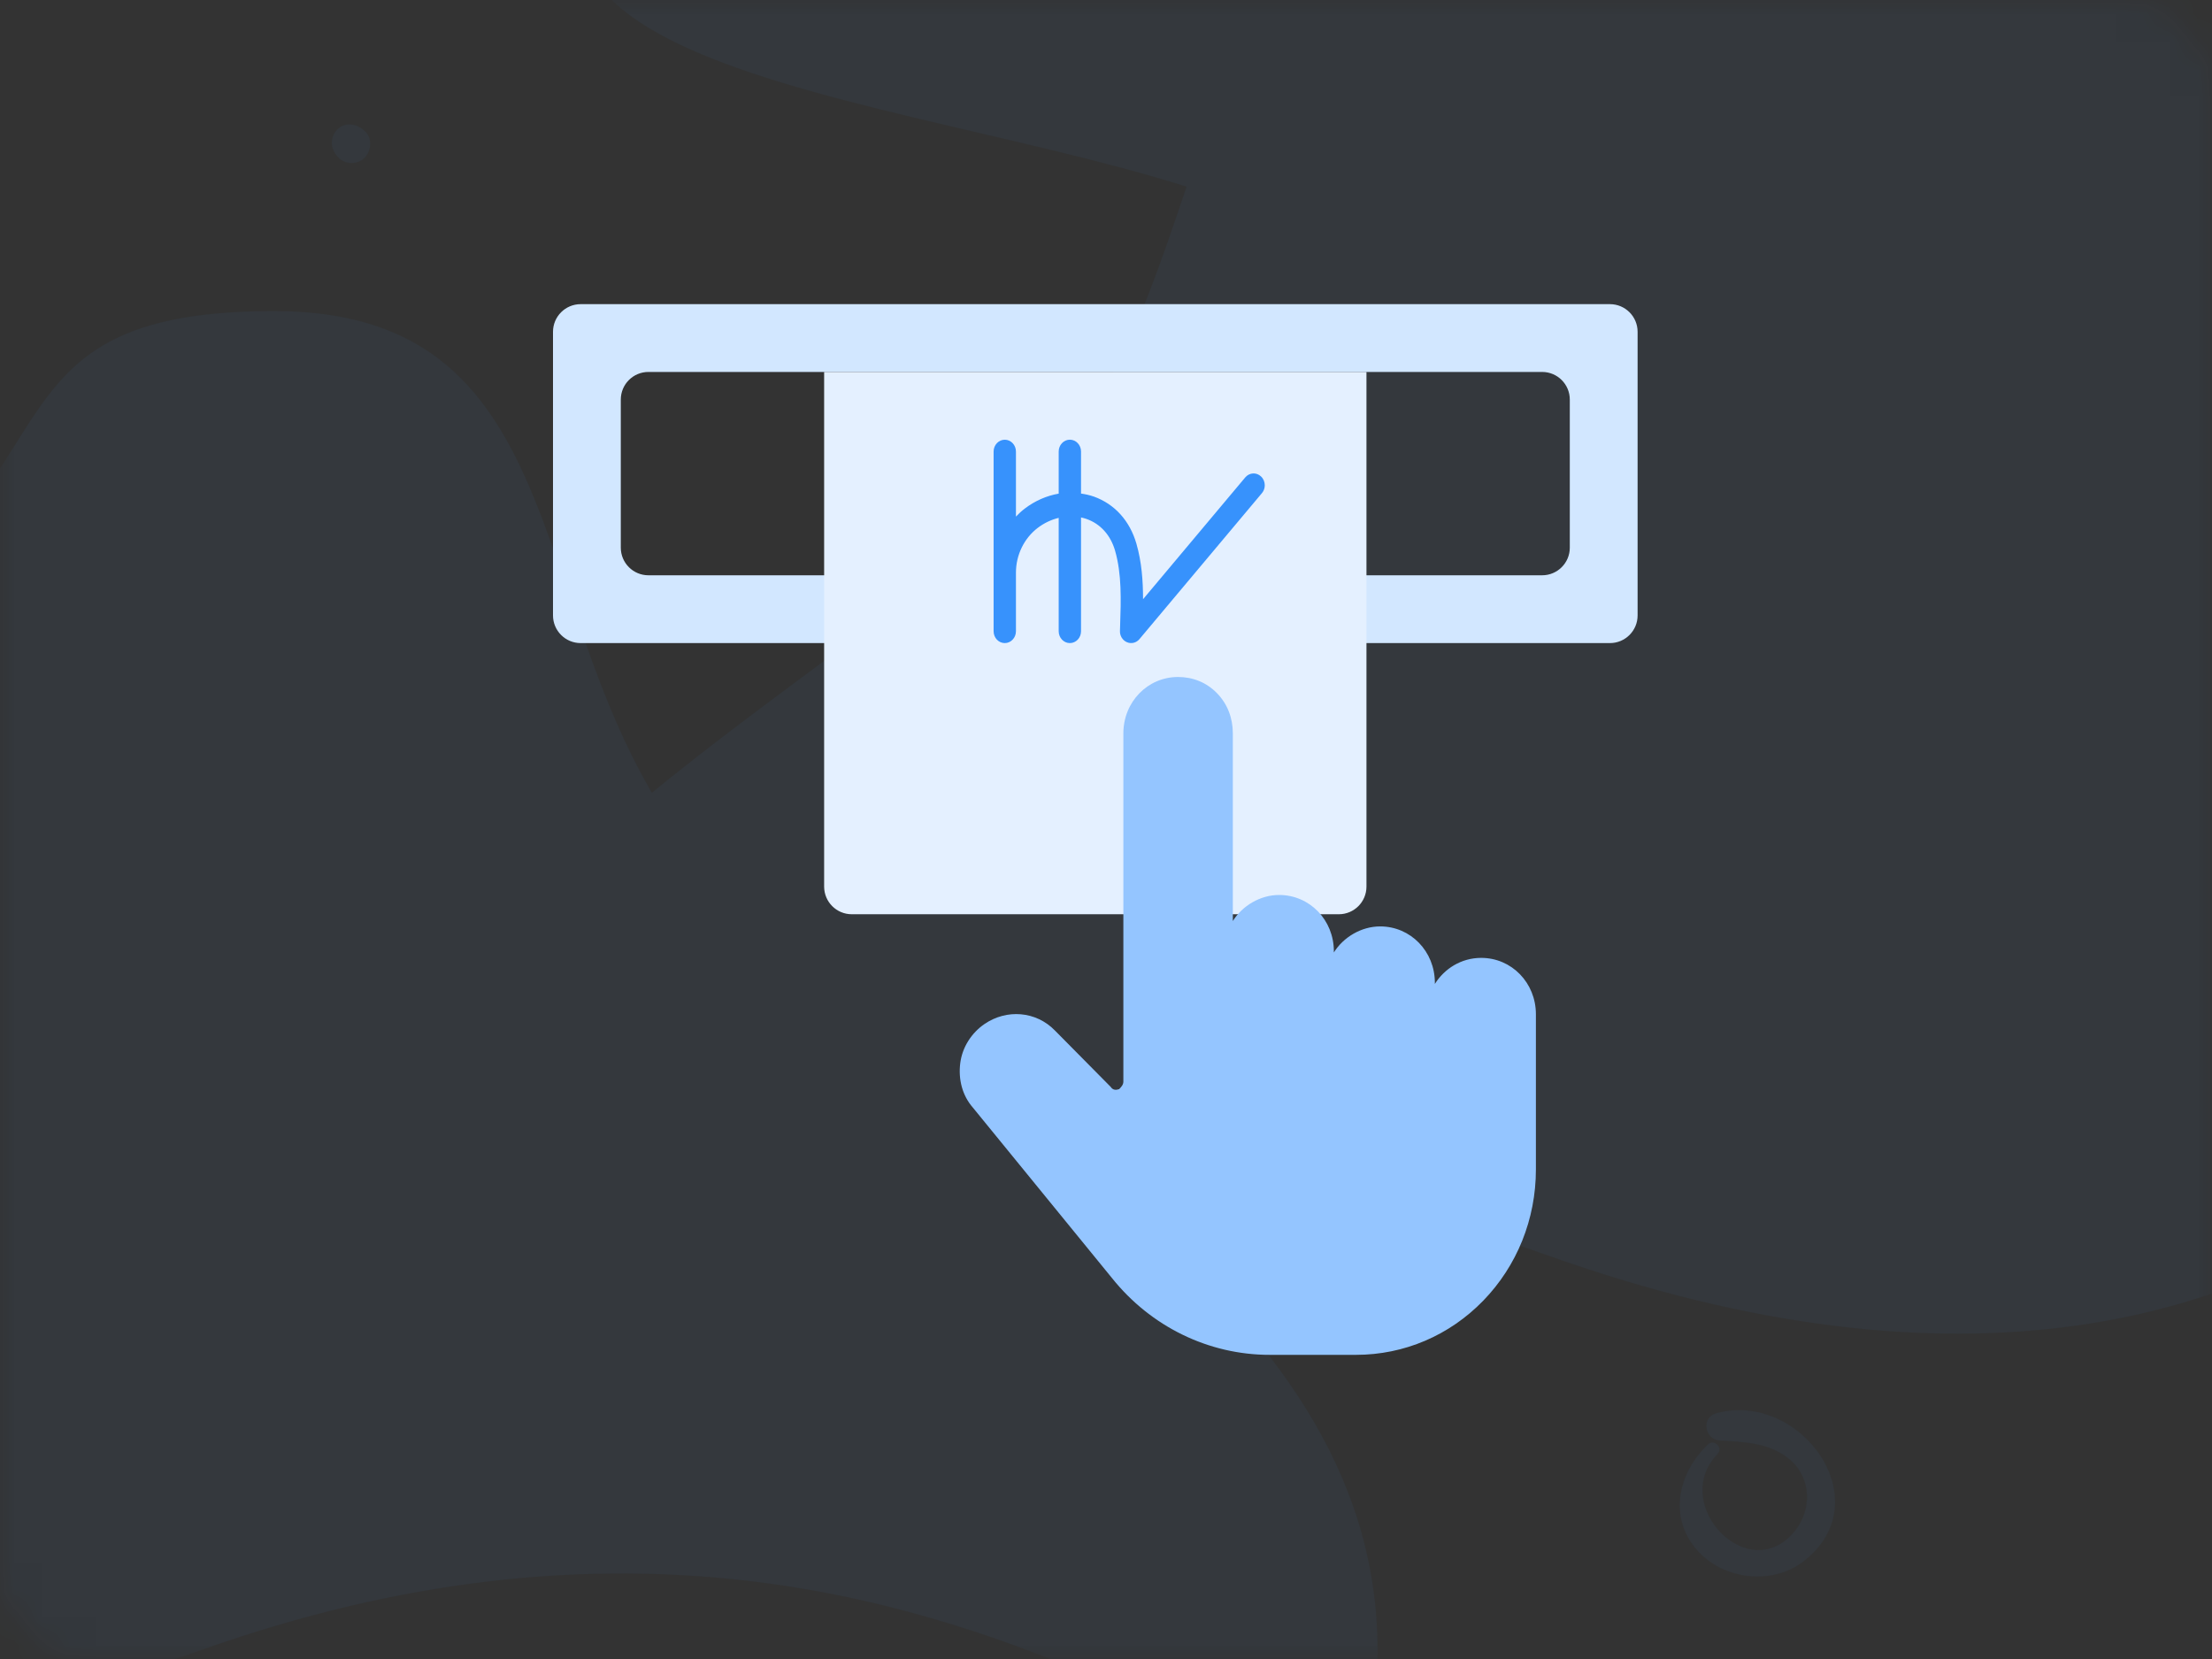 <svg xmlns="http://www.w3.org/2000/svg" xmlns:xlink="http://www.w3.org/1999/xlink" width="80" height="60" viewBox="0 0 80 60">
    <rect x="0" y="0" width="80" height="60" fill="#333333" stroke="none"/>
    <defs>
        <rect id="prefix__a" width="80" height="60" x="0" y="0" rx="3"/>
    </defs>
    <g fill="none" fill-rule="evenodd">
        <mask id="prefix__b" fill="#fff">
            <use xlink:href="#prefix__a"/>
        </mask>
        <g fill="#3792FC" fill-rule="nonzero" mask="url(#prefix__b)" opacity=".05">
            <g>
                <path d="M64.184 0c-8.25 0-22.5 0-25.5 8.25s21.943 7.766 27.75 13.573C72.24 27.629 81.603 27 90.434 27s7.158 9.734 14.25 8.25.75-8.918 3-13.427V0h-43.5zM24.72 71.675c29.448-10.47 42.536 13.088 42.536 0S51.55 52.043 43.698 44.191c-7.853-7.853-4.417-20.941-16.36-20.941-11.944 0-5.927 7.337-18.978 13.088-13.05 5.751-13.088 45.807 16.36 35.337z" transform="translate(-17.435 -12)"/>
                <path d="M73.47 57.425c-29.448-10.47-42.535 13.088-42.535 0S46.64 37.793 54.493 29.941C62.345 22.088 58.909 9 70.853 9c11.943 0 5.926 7.337 18.977 13.088 13.051 5.751 26.176-9.162 26.176 7.853 0 17.014-13.088 37.954-42.536 27.484zM26.712 37.617c1.058-.506 2.143-1.09 3.098-1.775.35-.252.005-.742-.363-.547-1.02.534-2.017 1.225-2.925 1.928-.187.14-.052.508.19.394z" transform="translate(-17.435 -12)"/>
                <path d="M96.247 47.916c-.22-1.152-.509-2.351-.93-3.45-.152-.401-.715-.194-.622.214.257 1.123.672 2.26 1.121 3.319.09.215.483.179.43-.083zM30.631 16.744c-.02-.018-.039-.036-.06-.052-.262-.233-.692-.278-.947 0-.257.28-.249.667 0 .947.019.021.037.04.052.06.234.265.72.257.955 0 .234-.257.28-.706 0-.955zM90.941 20.821c.066-.429.053-.836.291-1.216.48-.752 1.16-.564 1.818-.231.67.338 1.304.539 2.03.225 1.139-.492 1.674-2.21.587-3.018-.351-.263-.699.17-.652.502.066.46.295.971-.1 1.366-.53.53-1.15.085-1.68-.154-.57-.257-1.178-.313-1.764-.075-1.013.41-1.75 1.783-.944 2.711.113.129.386.069.414-.11zM79.2 64.243c-1.04.999-1.435 2.553-.444 3.755.933 1.132 2.744 1.368 3.909.469 2.819-2.176-.12-6.185-3.159-5.356-.563.154-.422.958.133.987.887.05 1.84.083 2.55.709.762.667.779 1.799.153 2.57-1.658 2.035-4.535-.962-2.794-2.786.224-.228-.116-.568-.348-.348zM18.192 57.614c.325 1.207.681 2.4 1.055 3.593.088.286.36.378.607.208.97-.66 1.938-1.306 2.859-2.036.176-.141.137-.424-.035-.544-1.077-.737-2.527-1.828-3.893-1.835-.346-.004-.59.487-.237.688.55.318 1.21.43 1.8.674.678.283 1.352.614 1.952 1.041.014-.197.028-.395.039-.592-1.027.631-1.994 1.34-2.968 2.047l.575.116c-.417-1.179-.844-2.347-1.306-3.508-.099-.244-.515-.11-.448.148z" transform="translate(-17.435 -12)"/>
            </g>
        </g>
        <g mask="url(#prefix__b)">
            <g>
                <path fill="#D2E7FF" d="M38.226 0c.552 0 1 .448 1 1v10.258c0 .552-.448 1-1 1H1c-.552 0-1-.448-1-1V1c0-.552.448-1 1-1h37.226zm-2.452 2.452H3.452c-.553 0-1 .447-1 1v5.354c0 .553.447 1 1 1h32.322c.552 0 1-.447 1-1V3.452c0-.553-.448-1-1-1z" transform="translate(20 11)"/>
                <path fill="#E4F0FF" d="M9.806 2.452H29.42v18.613c0 .552-.447 1-1 1H10.806c-.552 0-1-.448-1-1V2.452z" transform="translate(20 11)"/>
                <path fill="#3792FC" fill-rule="nonzero" d="M15.935 5.331V11.83c0 .236.181.428.404.428.223 0 .404-.192.404-.428V9.71c0-.639.296-1.245.79-1.62.234-.178.492-.297.756-.361v4.101c0 .236.181.428.404.428.223 0 .404-.192.404-.428V7.714c.07.015.139.034.207.058.498.178.861.583 1.023 1.14.246.848.215 1.794.184 2.711l-.006.193c-.009.18.096.345.254.411.158.067.338.022.451-.113l4.43-5.28c.068-.08.102-.182.102-.283 0-.118-.046-.236-.136-.32-.166-.158-.421-.142-.57.035l-3.696 4.406c-.001-.672-.05-1.35-.241-2.012-.24-.827-.786-1.43-1.537-1.7-.152-.053-.308-.087-.465-.11V5.33c0-.236-.18-.428-.404-.428-.223 0-.404.192-.404.428v1.523c-.431.074-.853.256-1.226.54-.116.087-.22.186-.32.29V5.331c0-.236-.18-.428-.404-.428-.223 0-.404.192-.404.428z" transform="translate(20 11)"/>
                <path fill="#94C5FF" d="M35.548 25.683c0-1.137-.875-2.04-1.979-2.04-.723 0-1.332.393-1.675.942v-.04c0-1.137-.875-2.04-1.979-2.04-.685 0-1.332.393-1.674.942v-.039c0-1.138-.876-2.04-1.98-2.04-.685 0-1.332.393-1.674.942v-6.786c0-.55-.19-1.06-.571-1.452-.38-.392-.876-.588-1.409-.588-1.103 0-1.979.902-1.979 2.04v12.591c0 .118-.076.196-.152.275-.114.039-.228.039-.304-.079l-2.018-2.04c-.685-.706-1.75-.784-2.55-.235-.457.314-.8.824-.875 1.412-.076.589.076 1.177.456 1.609l5.025 6.158C21.618 36.98 23.71 38 25.919 38h3.12c1.752 0 3.388-.706 4.606-1.961 1.218-1.256 1.903-2.942 1.903-4.747v-5.609z" transform="translate(20 11)"/>
            </g>
        </g>
    </g>
</svg>
